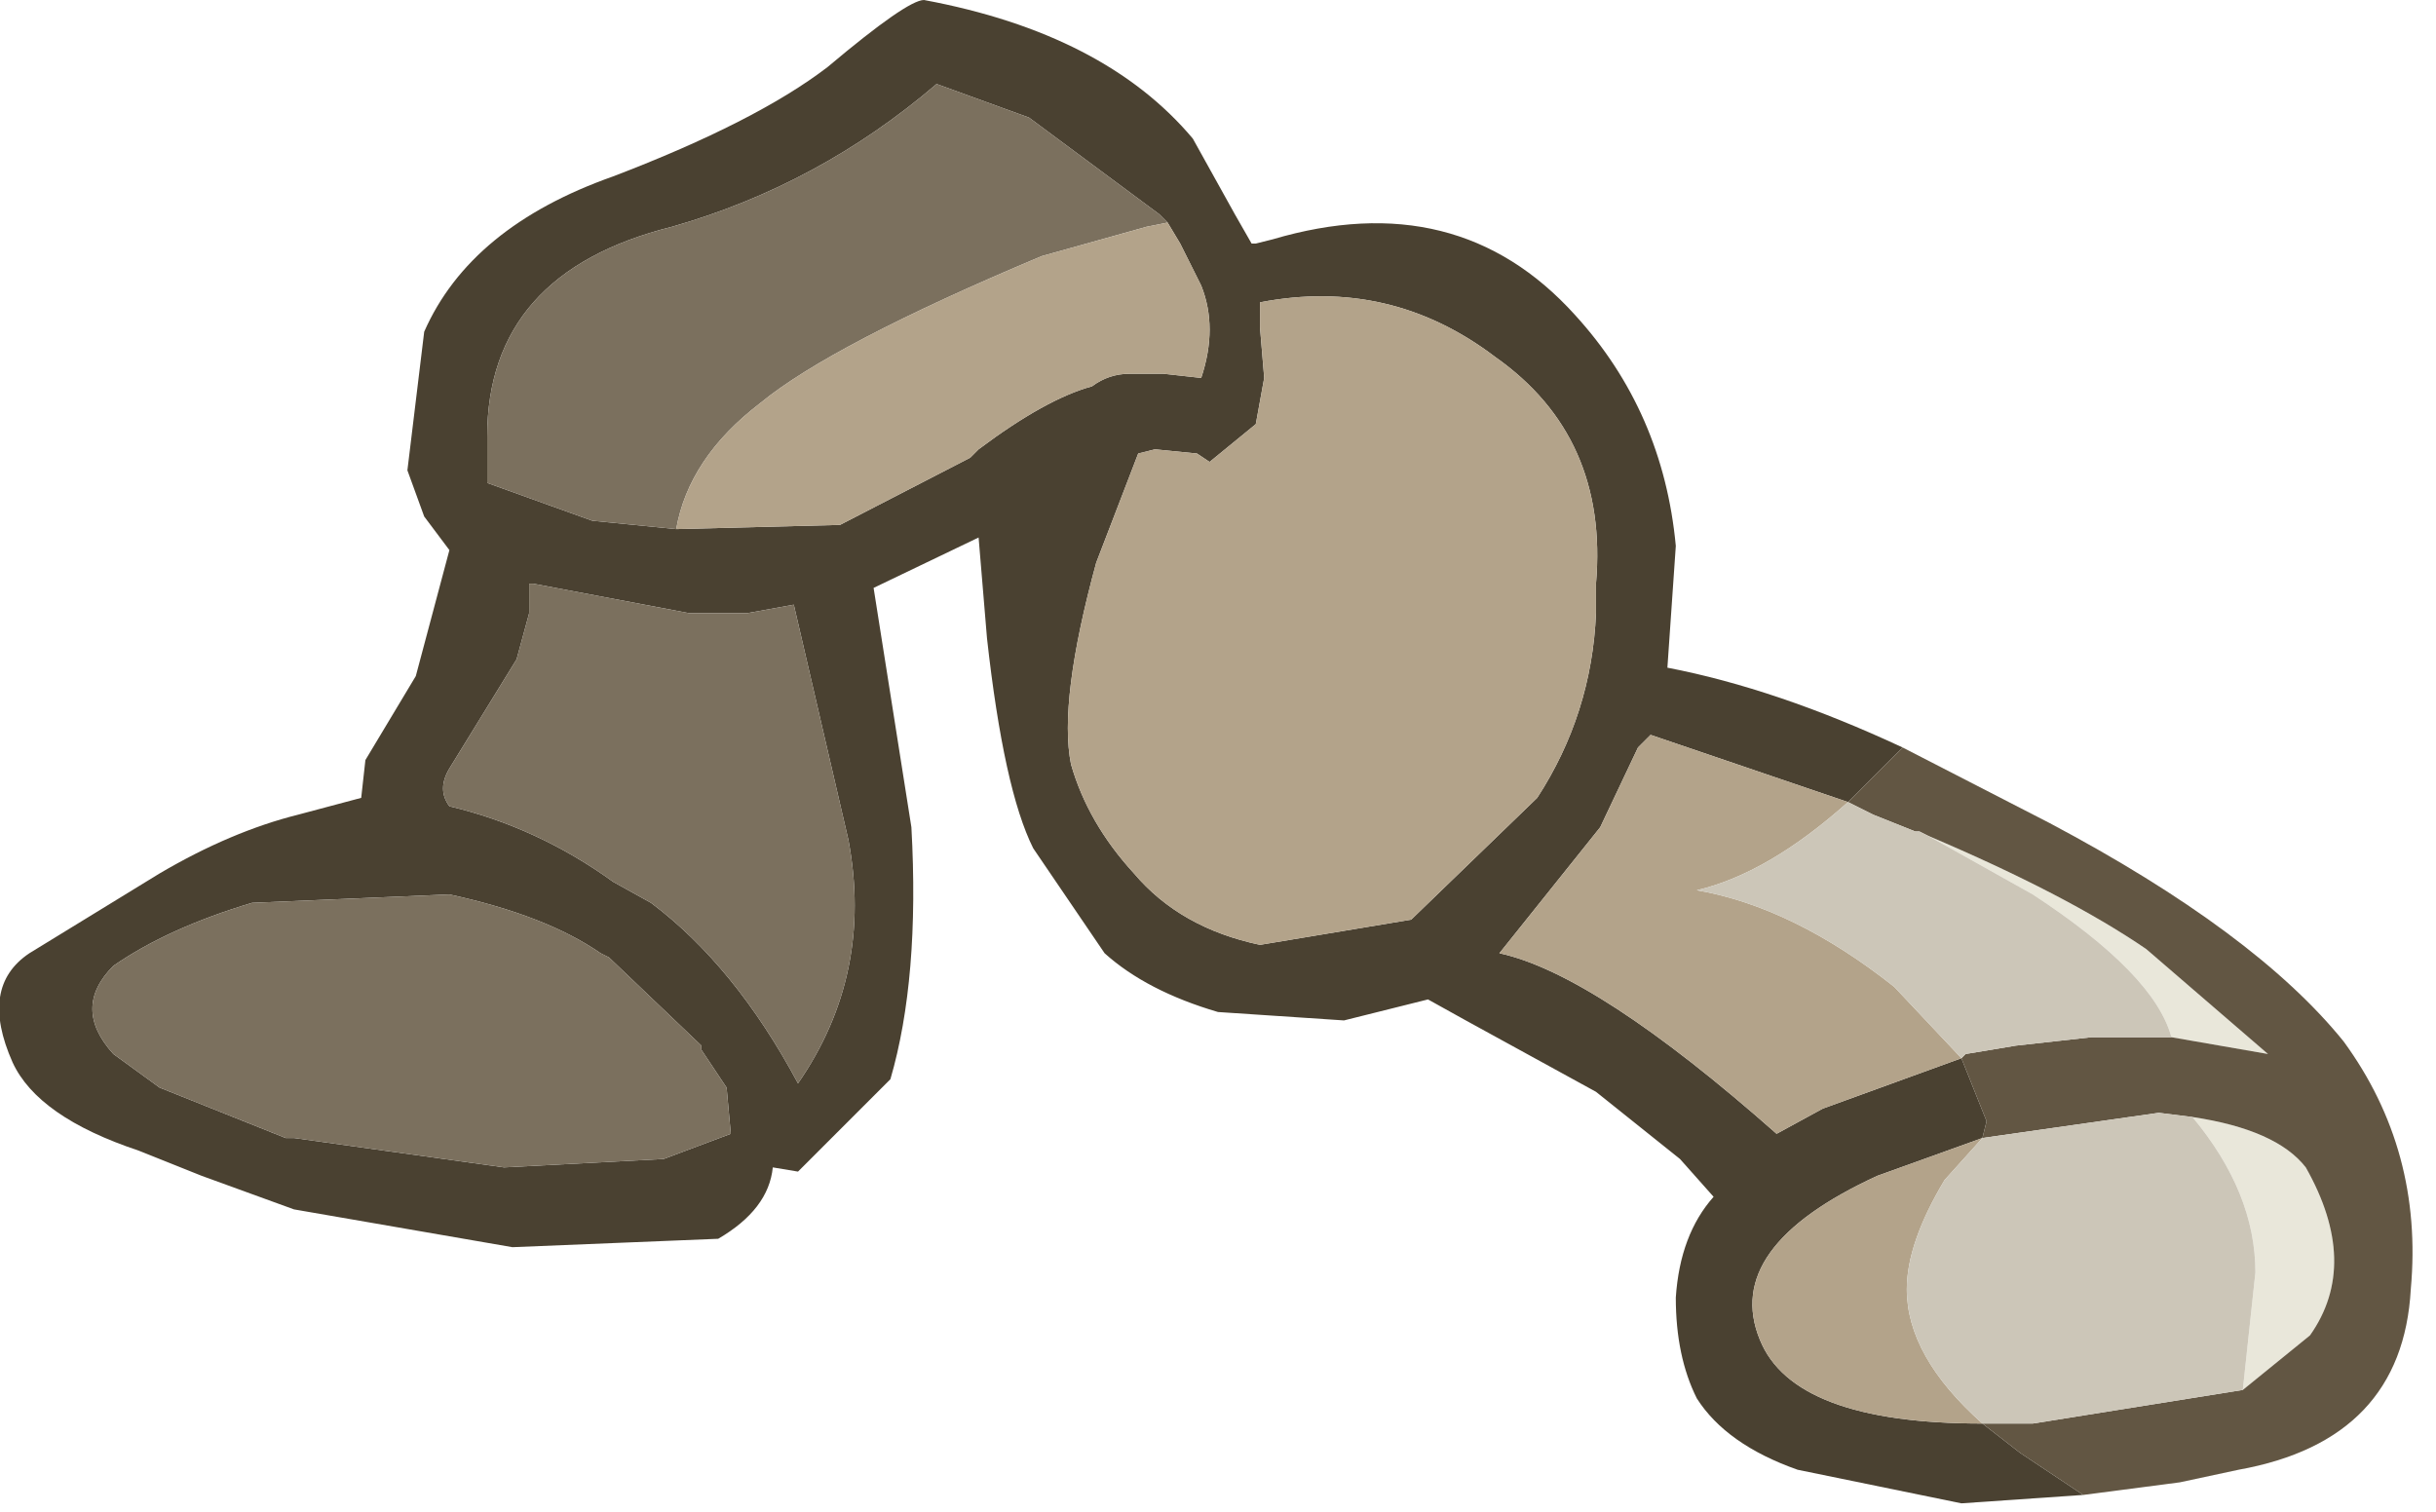 <?xml version="1.0" encoding="utf-8"?>
<svg version="1.1" id="Layer_1"
xmlns="http://www.w3.org/2000/svg"
xmlns:xlink="http://www.w3.org/1999/xlink"
xmlns:author="http://www.sothink.com"
width="29px" height="18px"
xml:space="preserve">
<g id="1197" transform="matrix(1, 0, 0, 1, -82.1, -67.05)">
<path style="fill:#4A4131;fill-opacity:1" d="M104.1,76.6L101.75 75.8L101.6 75.95L101.15 76.9L99.95 78.4Q101.1 78.65 103.25 80.55L103.8 80.25L105.45 79.65L105.75 80.4L105.7 80.6L104.45 81.05Q102.6 81.9 103.05 83Q103.45 84 105.7 84L106.15 84.35L106.9 84.85L105.45 84.95L103.5 84.55Q102.65 84.25 102.3 83.7Q102.05 83.2 102.05 82.5Q102.1 81.75 102.5 81.3L102.1 80.85L101.1 80.05L99.55 79.2L99.1 78.95L98.1 79.2L96.6 79.1Q95.75 78.85 95.25 78.4L94.4 77.15Q94.05 76.45 93.85 74.65L93.75 73.45L92.5 74.05L92.95 76.9Q93.05 78.7 92.7 79.9L91.6 81L91.3 80.95Q91.25 81.45 90.65 81.8L88.2 81.9L85.6 81.45L84.5 81.05L83.75 80.75Q82.55 80.35 82.25 79.7Q81.85 78.8 82.45 78.4L84 77.45Q84.85 76.95 85.65 76.75L86.4 76.55L86.45 76.1L87.05 75.1L87.45 73.6L87.15 73.2L86.95 72.65L87.15 71Q87.7 69.75 89.4 69.15Q91.1 68.5 91.95 67.85Q92.9 67.05 93.1 67.05Q95.25 67.45 96.3 68.7L96.8 69.6L97 69.95L97.05 69.95L97.25 69.9Q99.45 69.25 100.85 70.8Q101.9 71.95 102.05 73.55L101.95 75Q103.25 75.25 104.75 75.95L104.1 76.6M88.4,74L88.4 74.35L88.25 74.9L87.45 76.2Q87.3 76.45 87.45 76.65Q88.5 76.9 89.4 77.55L89.85 77.8Q90.85 78.55 91.6 79.95Q92.5 78.65 92.2 77.05L91.55 74.25L91 74.35L90.3 74.35L88.45 74L88.4 74M92.1,73.3L93.65 72.5L93.75 72.4Q94.55 71.8 95.1 71.65Q95.3 71.5 95.55 71.5L95.95 71.5L96.4 71.55Q96.6 70.95 96.4 70.45L96.15 69.95L96 69.7L95.9 69.6L94.35 68.45L93.25 68.05Q91.85 69.25 90.1 69.75Q87.9 70.3 87.9 72.25L87.9 72.8L89.15 73.25L90.15 73.35L92.1 73.3M95.15,73.75Q94.7 75.4 94.85 76.15Q95.05 76.85 95.6 77.45Q96.15 78.1 97.1 78.3L98.9 78L100.4 76.55Q101.05 75.55 101.1 74.35L101.1 74Q101.25 72.25 99.9 71.3Q98.65 70.35 97.1 70.65L97.1 70.95L97.15 71.55L97.05 72.1L96.5 72.55L96.35 72.45L95.85 72.4L95.65 72.45L95.15 73.75M90.45,79.55L90.45 79.5L89.35 78.45L89.25 78.4Q88.6 77.95 87.45 77.7L85.1 77.8Q84.1 78.1 83.45 78.55Q82.95 79.05 83.45 79.6L84 80L85.5 80.6L85.6 80.6L88.1 80.95L90 80.85L90.8 80.55L90.75 80L90.45 79.55" />
<path style="fill:#7B705E;fill-opacity:1" d="M88.45,74L90.3 74.35L91 74.35L91.55 74.25L92.2 77.05Q92.5 78.65 91.6 79.95Q90.85 78.55 89.85 77.8L89.4 77.55Q88.5 76.9 87.45 76.65Q87.3 76.45 87.45 76.2L88.25 74.9L88.4 74.35L88.4 74L88.45 74M95.75,69.75L94.5 70.1Q92 71.15 91.15 71.85Q90.3 72.5 90.15 73.35L89.15 73.25L87.9 72.8L87.9 72.25Q87.9 70.3 90.1 69.75Q91.85 69.25 93.25 68.05L94.35 68.45L95.9 69.6L96 69.7L95.75 69.75M90.75,80L90.8 80.55L90 80.85L88.1 80.95L85.6 80.6L85.5 80.6L84 80L83.45 79.6Q82.95 79.05 83.45 78.55Q84.1 78.1 85.1 77.8L87.45 77.7Q88.6 77.95 89.25 78.4L89.35 78.45L90.45 79.5L90.45 79.55L90.75 80" />
<path style="fill:#B3A38A;fill-opacity:1" d="M105.7,84Q103.45 84 103.05 83Q102.6 81.9 104.45 81.05L105.7 80.6L105.25 81.1Q104.8 81.85 104.8 82.4Q104.8 83.2 105.7 84M105.45,79.65L103.8 80.25L103.25 80.55Q101.1 78.65 99.95 78.4L101.15 76.9L101.6 75.95L101.75 75.8L104.1 76.6Q103.15 77.45 102.3 77.65Q103.45 77.85 104.65 78.8L105.45 79.65M96,69.7L96.15 69.95L96.4 70.45Q96.6 70.95 96.4 71.55L95.95 71.5L95.55 71.5Q95.3 71.5 95.1 71.65Q94.55 71.8 93.75 72.4L93.65 72.5L92.1 73.3L90.15 73.35Q90.3 72.5 91.15 71.85Q92 71.15 94.5 70.1L95.75 69.75L96 69.7M95.65,72.45L95.85 72.4L96.35 72.45L96.5 72.55L97.05 72.1L97.15 71.55L97.1 70.95L97.1 70.65Q98.65 70.35 99.9 71.3Q101.25 72.25 101.1 74L101.1 74.35Q101.05 75.55 100.4 76.55L98.9 78L97.1 78.3Q96.15 78.1 95.6 77.45Q95.05 76.85 94.85 76.15Q94.7 75.4 95.15 73.75L95.65 72.45" />
<path style="fill:#E9E7DA;fill-opacity:1" d="M108.8,83.6L108.95 82.2Q108.95 81.25 108.2 80.35Q109.2 80.5 109.55 80.95Q110.2 82.1 109.6 82.95L108.8 83.6M107.65,78.35L109.1 79.6L107.95 79.4Q107.75 78.65 106.3 77.7L105.05 77Q106.7 77.7 107.65 78.35" />
<path style="fill:#625643;fill-opacity:1" d="M105.05,77L104.95 76.95L104.9 76.95L104.4 76.75L104.1 76.6L104.75 75.95L106.5 76.85Q108.95 78.15 110 79.45Q110.95 80.75 110.8 82.4Q110.7 84.2 108.75 84.55L108.05 84.7L106.9 84.85L106.15 84.35L105.7 84L106.3 84L108.8 83.6L109.6 82.95Q110.2 82.1 109.55 80.95Q109.2 80.5 108.2 80.35L107.8 80.3L105.7 80.6L105.75 80.4L105.45 79.65L105.5 79.6L106.1 79.5L107 79.4L107.35 79.4L107.95 79.4L109.1 79.6L107.65 78.35Q106.7 77.7 105.05 77" />
<path style="fill:#CCC6B8;fill-opacity:1" d="M108.95,82.2L108.8 83.6L106.3 84L105.7 84Q104.8 83.2 104.8 82.4Q104.8 81.85 105.25 81.1L105.7 80.6L107.8 80.3L108.2 80.35Q108.95 81.25 108.95 82.2M104.65,78.8Q103.45 77.85 102.3 77.65Q103.15 77.45 104.1 76.6L104.4 76.75L104.9 76.95L104.95 76.95L105.05 77L106.3 77.7Q107.75 78.65 107.95 79.4L107.35 79.4L107 79.4L106.1 79.5L105.5 79.6L105.45 79.65L104.65 78.8" />
</g>
</svg>
